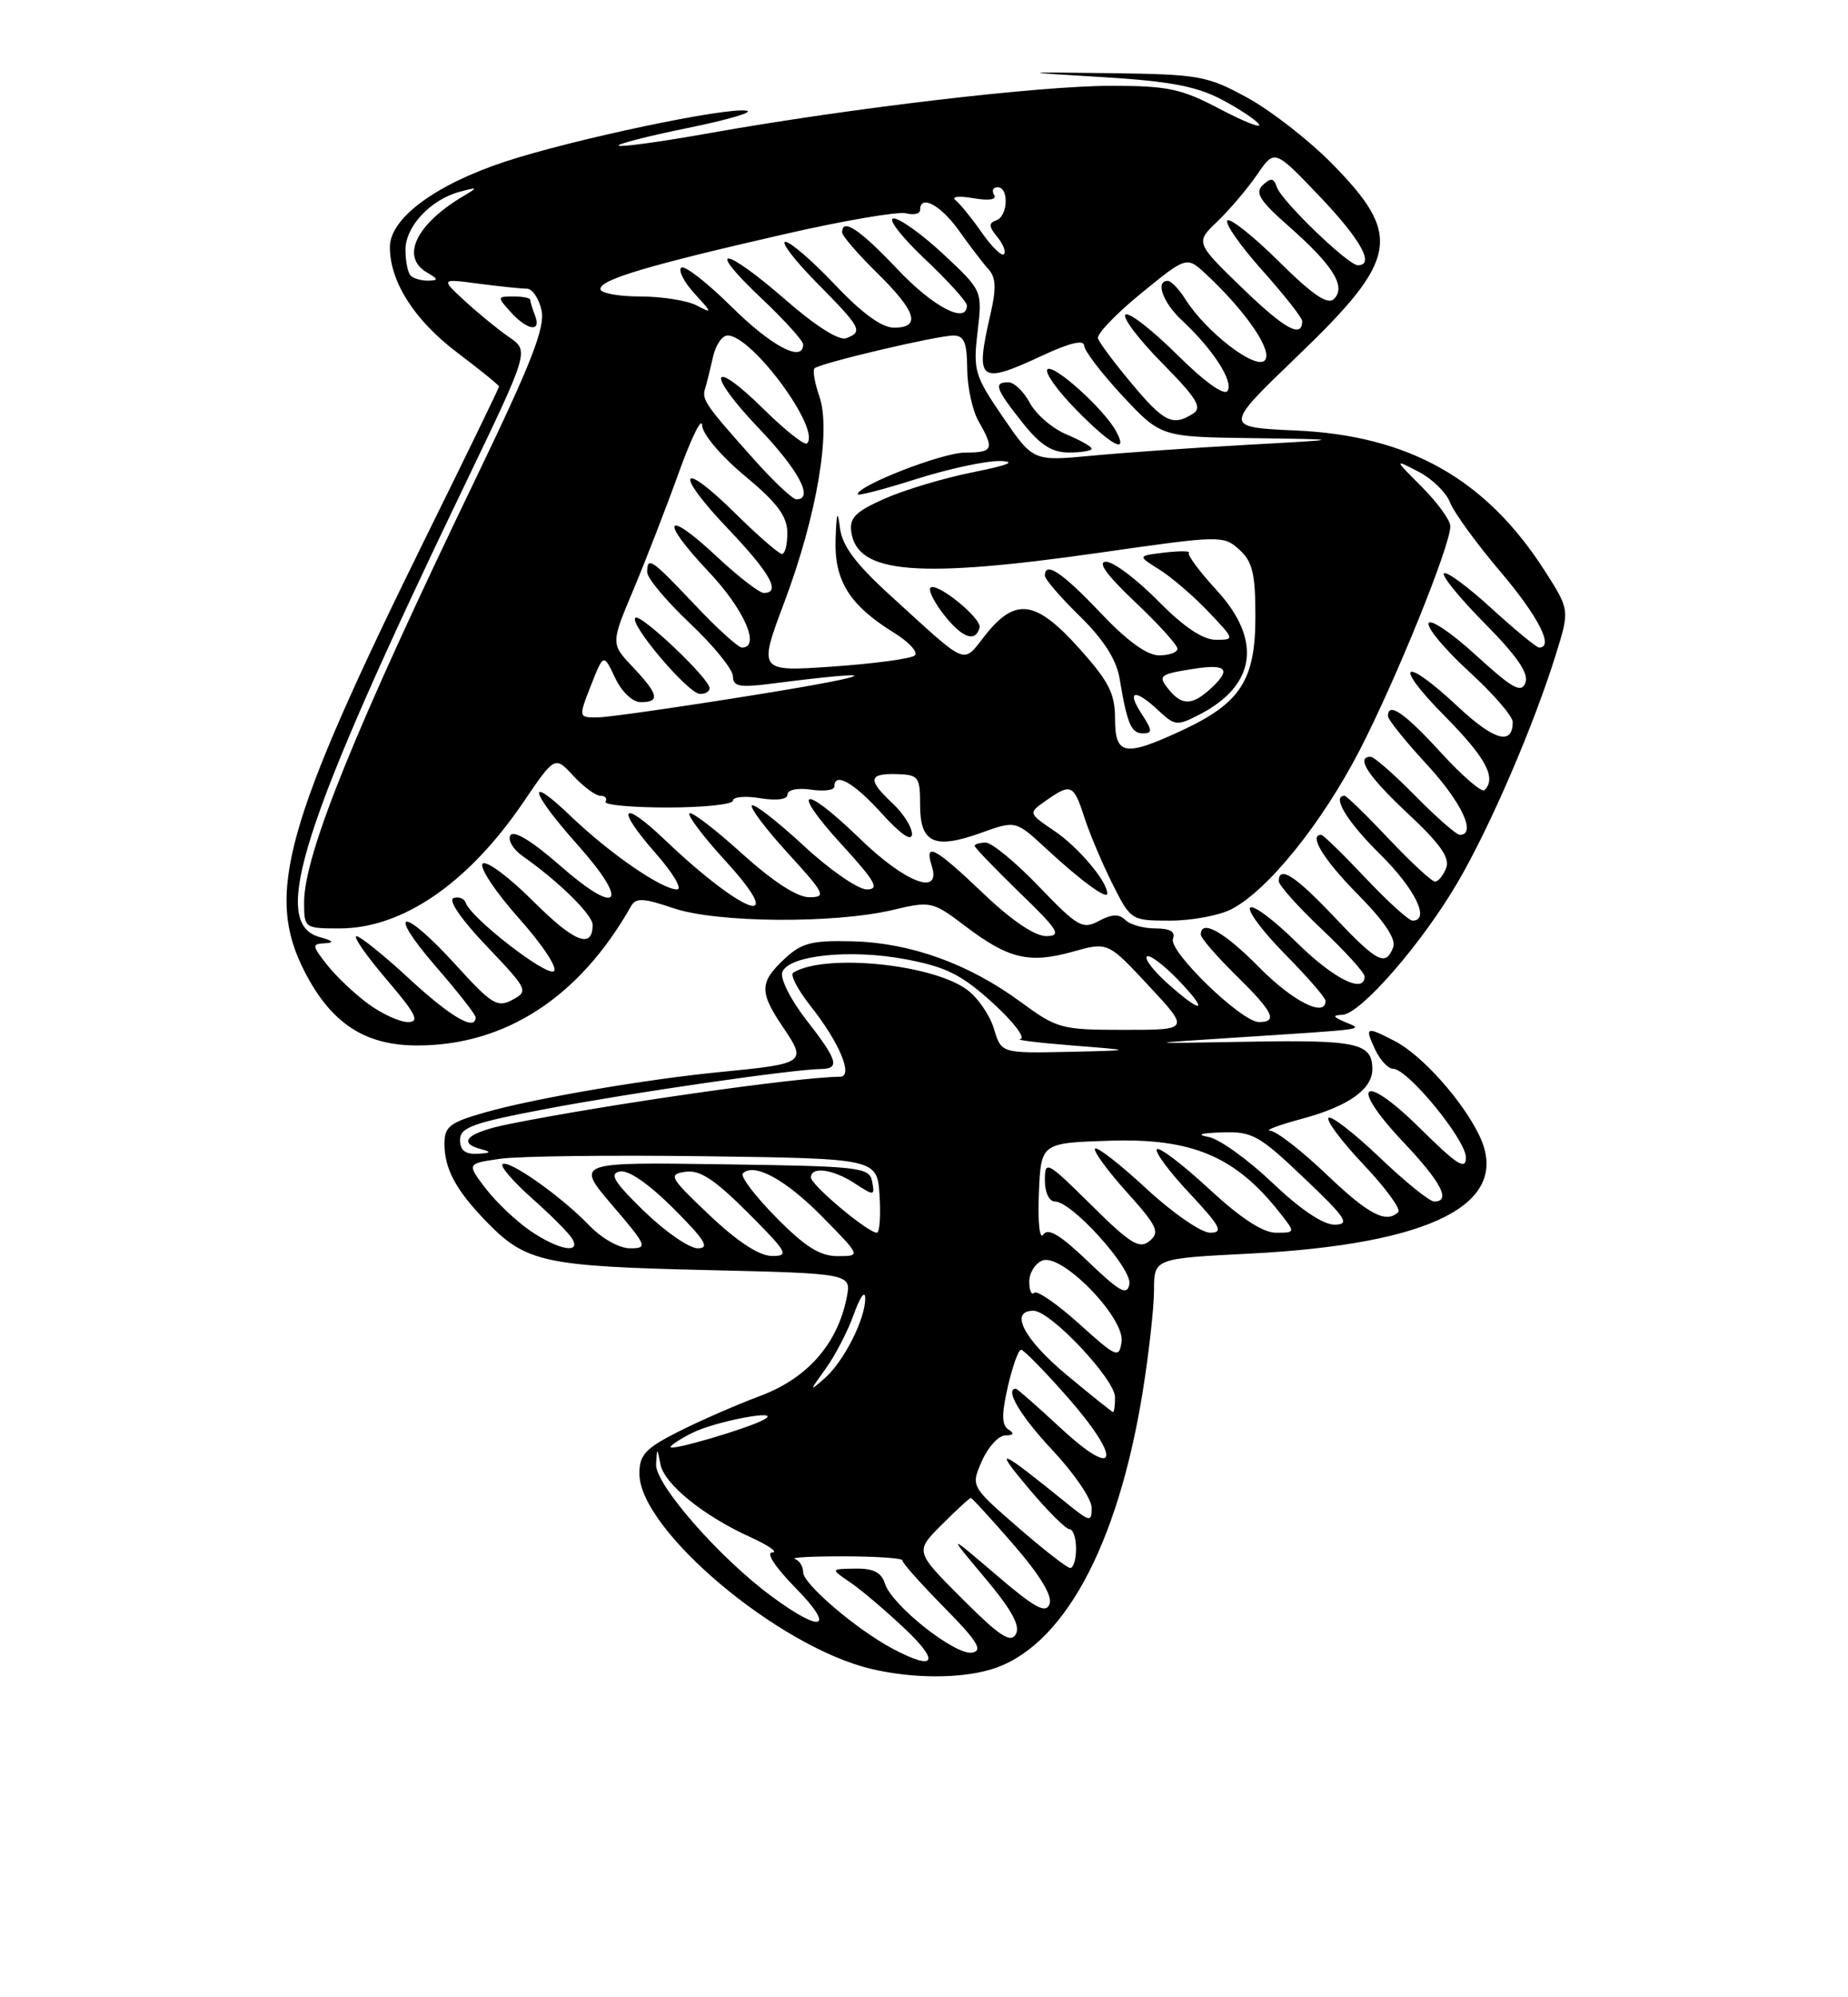 <?xml version="1.0" encoding="UTF-8" standalone="no"?>
<!DOCTYPE svg PUBLIC "-//W3C//DTD SVG 1.1//EN" "http://www.w3.org/Graphics/SVG/1.1/DTD/svg11.dtd" >
<svg xmlns="http://www.w3.org/2000/svg" xmlns:xlink="http://www.w3.org/1999/xlink" version="1.1" viewBox="0 0 237 256">
 <g >
 <path fill="currentColor"
d=" M 126.94 214.02 C 136.17 211.37 143.29 198.46 146.53 178.50 C 147.33 173.55 147.99 167.66 148.00 165.40 C 148.00 161.30 148.00 161.30 160.25 160.68 C 183.70 159.48 193.88 154.27 189.74 145.59 C 187.61 141.11 182.36 135.24 178.90 133.45 C 175.17 131.52 175.00 131.59 176.34 134.49 C 176.98 135.86 178.02 136.99 178.67 136.99 C 180.54 137.00 188.00 146.09 188.00 148.36 C 188.00 150.04 186.87 149.32 182.12 144.62 C 174.75 137.32 172.84 138.83 179.94 146.35 C 184.85 151.54 186.13 154.00 183.93 154.00 C 183.33 154.00 180.18 151.45 176.92 148.34 C 173.66 145.23 170.71 142.95 170.38 143.28 C 170.05 143.62 172.08 146.32 174.88 149.28 C 177.69 152.25 179.69 154.98 179.33 155.34 C 177.79 156.87 175.52 155.69 170.09 150.50 C 166.91 147.47 163.68 144.97 162.91 144.93 C 162.13 144.90 163.96 144.21 166.96 143.40 C 172.89 141.81 176.00 139.62 176.00 137.05 C 176.00 133.70 174.07 133.27 160.19 133.52 C 146.50 133.76 146.50 133.76 158.00 133.02 C 175.89 131.86 174.83 132.00 172.50 131.00 C 170.92 130.32 170.85 130.13 172.16 130.07 C 174.49 129.97 182.39 120.90 186.96 113.06 C 191.12 105.95 196.72 92.95 199.55 83.83 C 201.31 78.16 201.31 78.16 198.09 73.13 C 190.54 61.38 180.69 55.83 166.21 55.18 C 156.91 54.76 156.91 54.76 166.41 45.63 C 179.39 33.16 179.91 30.18 170.72 20.87 C 167.80 17.92 162.96 14.16 159.96 12.52 C 154.82 9.71 153.79 9.53 142.50 9.38 C 130.50 9.23 130.50 9.23 141.50 9.89 C 150.01 10.41 153.45 11.06 156.68 12.76 C 158.98 13.98 161.14 15.41 161.47 15.95 C 161.80 16.49 159.54 15.60 156.44 13.97 C 151.49 11.36 149.77 11.00 142.44 11.00 C 133.31 11.00 109.08 13.85 91.12 17.04 C 84.85 18.16 79.56 18.89 79.34 18.67 C 79.13 18.46 83.12 17.44 88.21 16.40 C 93.31 15.37 96.70 14.37 95.76 14.19 C 93.22 13.70 73.60 17.83 64.86 20.69 C 55.87 23.64 50.00 27.97 50.00 31.67 C 50.00 36.12 53.16 41.06 58.65 45.20 C 61.59 47.42 64.00 49.38 64.00 49.54 C 64.00 49.71 59.74 58.49 54.52 69.05 C 36.50 105.60 33.98 114.64 39.06 124.52 C 42.48 131.18 46.79 134.00 53.52 134.00 C 64.82 134.00 74.33 127.81 80.92 116.16 C 81.55 115.05 82.49 115.09 86.38 116.41 C 91.93 118.29 106.95 118.41 114.50 116.63 C 119.39 115.47 119.59 115.52 123.83 118.73 C 129.35 122.91 132.01 123.54 137.58 121.98 C 142.08 120.72 142.08 120.72 147.33 126.36 C 152.58 132.00 152.58 132.00 144.17 132.00 C 136.09 132.00 135.58 131.86 130.85 128.39 C 124.22 123.52 116.76 120.84 109.34 120.65 C 104.07 120.52 102.80 120.85 100.59 122.92 C 97.37 125.94 97.36 127.16 100.50 131.78 C 103.48 136.18 103.24 136.35 92.50 137.39 C 82.91 138.32 68.58 140.77 62.25 142.57 C 57.69 143.86 57.00 144.39 57.00 146.59 C 57.00 149.83 58.47 152.56 62.44 156.64 C 67.42 161.77 69.83 162.30 90.35 162.78 C 109.21 163.22 109.21 163.22 108.58 166.34 C 107.39 172.28 103.54 176.65 97.52 178.91 C 94.46 180.05 89.72 182.12 86.98 183.51 C 82.76 185.65 82.00 186.47 82.00 188.88 C 82.00 196.10 99.83 211.11 111.75 213.91 C 116.95 215.14 122.88 215.18 126.94 214.02 Z  M 114.50 211.33 C 109.86 208.87 103.00 203.02 103.00 201.52 C 103.00 200.77 102.52 200.01 101.94 199.81 C 101.36 199.62 104.24 199.47 108.35 199.48 C 112.46 199.49 115.78 199.72 115.73 200.00 C 115.68 200.28 118.08 202.97 121.05 205.99 C 125.34 210.33 126.10 211.55 124.69 211.82 C 122.55 212.23 114.38 205.78 113.49 202.98 C 113.04 201.54 112.01 201.01 109.68 201.05 C 106.50 201.10 106.50 201.10 109.00 202.79 C 110.38 203.72 113.53 206.39 116.00 208.72 C 120.61 213.06 119.94 214.21 114.50 211.33 Z  M 123.39 204.91 C 117.34 198.86 117.34 198.86 120.77 195.43 C 122.66 193.54 124.34 192.00 124.50 192.00 C 124.67 192.00 127.14 194.70 130.01 198.01 C 133.40 201.92 135.00 204.57 134.60 205.60 C 134.11 206.87 132.72 206.10 127.75 201.85 C 121.50 196.51 121.50 196.51 126.31 202.24 C 129.74 206.32 130.88 208.39 130.28 209.46 C 129.61 210.65 128.20 209.72 123.39 204.91 Z  M 99.00 204.64 C 92.29 199.71 83.98 190.22 84.14 187.67 C 84.27 185.50 84.27 185.50 84.70 187.68 C 85.19 190.22 90.21 194.29 96.24 197.02 C 98.58 198.09 99.84 198.97 99.04 198.98 C 98.19 198.99 99.42 200.87 102.00 203.50 C 107.18 208.78 105.50 209.42 99.00 204.64 Z  M 130.50 195.72 C 124.50 190.50 124.50 190.50 125.93 187.25 C 126.72 185.46 128.07 183.99 128.93 183.98 C 130.00 183.97 130.13 183.73 129.33 183.23 C 128.46 182.67 128.44 181.29 129.25 177.74 C 129.85 175.13 130.61 173.00 130.95 173.00 C 131.28 173.00 133.94 175.71 136.85 179.01 C 143.95 187.09 143.40 189.86 136.04 183.05 C 133.04 180.27 130.46 178.00 130.29 178.00 C 128.79 178.00 130.89 181.53 135.00 185.90 C 137.75 188.83 140.00 192.13 140.00 193.24 C 140.00 195.14 139.81 195.10 136.75 192.63 C 128.02 185.57 127.32 185.30 131.91 190.76 C 134.33 193.64 136.69 196.00 137.16 196.00 C 137.62 196.00 138.00 197.12 138.00 198.50 C 138.00 199.88 137.66 200.99 137.25 200.97 C 136.84 200.96 133.80 198.59 130.50 195.72 Z  M 86.00 185.47 C 86.00 185.24 87.24 184.43 88.75 183.67 C 91.76 182.15 100.50 180.52 98.00 181.94 C 96.03 183.06 86.00 186.01 86.00 185.47 Z  M 136.81 176.24 C 131.29 171.64 129.40 168.00 132.54 168.00 C 134.71 168.00 143.00 176.79 143.00 179.09 C 143.00 180.14 142.89 180.99 142.75 180.99 C 142.61 180.98 139.94 178.84 136.81 176.24 Z  M 105.89 175.43 C 107.11 173.74 108.74 170.59 109.51 168.43 C 110.28 166.27 110.93 165.33 110.96 166.35 C 111.02 168.97 108.24 174.49 105.76 176.66 C 103.77 178.40 103.78 178.34 105.89 175.43 Z  M 138.39 169.67 C 135.57 167.13 132.99 165.35 132.64 165.70 C 132.29 166.05 132.00 165.41 132.00 164.27 C 132.00 163.14 132.76 161.92 133.69 161.56 C 136.19 160.61 144.29 168.93 143.84 171.99 C 143.52 174.14 143.20 174.01 138.39 169.67 Z  M 139.56 161.71 C 135.98 158.28 134.40 157.33 133.80 158.24 C 133.33 158.96 133.08 156.69 133.23 153.00 C 133.50 146.50 133.50 146.50 142.23 146.21 C 152.88 145.86 158.43 148.20 164.13 155.44 C 166.15 158.00 166.15 158.00 163.63 158.00 C 161.96 158.00 159.07 156.11 155.03 152.36 C 151.68 149.26 148.68 146.98 148.37 147.30 C 148.05 147.61 149.93 150.15 152.54 152.93 C 156.54 157.21 156.95 158.00 155.19 158.00 C 154.05 158.00 150.37 155.46 147.03 152.36 C 143.68 149.26 140.72 146.95 140.44 147.22 C 140.17 147.50 141.98 149.98 144.46 152.75 C 148.42 157.15 148.79 157.93 147.44 159.05 C 146.13 160.14 145.00 159.45 139.95 154.45 C 134.25 148.81 134.00 148.68 134.00 151.28 C 134.00 152.84 134.55 154.00 135.29 154.00 C 137.48 154.00 145.22 162.60 144.84 164.60 C 144.55 166.11 143.62 165.60 139.56 161.71 Z  M 91.00 155.76 C 85.86 150.89 85.66 150.53 87.90 150.19 C 89.73 149.91 91.62 151.15 95.89 155.41 C 101.00 160.52 101.27 161.00 98.99 160.98 C 97.37 160.97 94.57 159.14 91.00 155.76 Z  M 99.52 156.02 C 96.83 153.29 94.91 150.76 95.26 150.40 C 96.70 148.97 100.77 151.19 105.46 155.96 C 110.42 161.00 110.42 161.00 107.42 161.00 C 105.15 161.00 103.24 159.80 99.52 156.02 Z  M 68.00 157.75 C 66.19 156.51 63.62 154.07 62.28 152.32 C 59.85 149.14 59.85 149.14 64.18 148.52 C 66.55 148.18 78.40 148.04 90.50 148.20 C 112.50 148.50 112.50 148.50 112.80 153.25 C 112.97 155.86 112.81 158.00 112.45 158.00 C 111.30 158.00 104.00 151.88 104.00 150.92 C 104.00 149.46 106.84 149.85 109.64 151.69 C 112.11 153.30 112.20 153.29 111.85 151.44 C 111.50 149.61 110.36 149.48 92.64 149.23 C 73.81 148.96 73.81 148.96 78.52 154.48 C 82.99 159.70 83.11 160.00 80.81 160.00 C 79.41 160.00 77.16 158.73 75.52 157.02 C 71.98 153.33 65.15 148.52 64.44 149.23 C 64.15 149.52 65.87 151.50 68.27 153.63 C 70.67 155.76 72.96 158.06 73.37 158.75 C 74.58 160.77 71.62 160.22 68.00 157.75 Z  M 82.61 155.25 C 78.73 151.48 78.09 150.43 79.50 150.15 C 80.60 149.93 83.22 151.75 86.38 154.90 C 90.42 158.95 91.07 160.00 89.49 160.00 C 88.39 160.00 85.30 157.86 82.61 155.25 Z  M 163.18 151.60 C 160.05 148.62 156.38 145.99 155.00 145.73 C 153.36 145.43 153.95 145.23 156.72 145.14 C 160.59 145.01 161.48 145.50 167.22 150.97 C 172.64 156.11 173.18 156.94 171.18 156.97 C 169.70 156.99 166.78 155.03 163.18 151.60 Z  M 59.00 146.11 C 59.00 144.49 60.63 143.91 70.25 142.09 C 81.12 140.04 101.66 137.06 105.25 137.02 C 107.77 136.99 107.45 135.91 103.38 130.69 C 101.38 128.11 100.02 125.40 100.33 124.59 C 101.16 122.42 109.13 121.61 116.25 122.97 C 121.39 123.95 123.36 124.95 127.35 128.58 C 130.01 131.01 131.59 133.08 130.85 133.18 C 130.11 133.28 133.10 133.65 137.50 134.00 C 145.50 134.63 145.50 134.63 136.96 134.82 C 128.41 135.00 128.41 135.00 127.46 131.83 C 126.93 130.09 125.38 127.84 124.00 126.84 C 119.49 123.54 105.73 122.19 101.73 124.67 C 101.30 124.93 102.30 126.85 103.94 128.93 C 107.67 133.63 109.48 138.00 107.73 138.01 C 102.34 138.04 77.77 141.56 65.25 144.08 C 59.95 145.15 58.53 146.47 61.75 147.31 C 63.07 147.65 62.94 147.80 61.25 147.88 C 59.67 147.97 59.00 147.44 59.00 146.11 Z  M 47.21 128.66 C 45.46 127.37 43.09 125.12 41.94 123.66 C 39.99 121.17 39.97 120.99 41.68 120.90 C 42.92 120.83 42.71 120.58 41.00 120.11 C 34.58 118.34 38.59 105.83 59.56 62.24 C 67.86 44.99 67.86 44.99 65.33 43.24 C 63.93 42.28 61.38 40.20 59.65 38.61 C 56.50 35.71 56.50 35.71 61.39 36.36 C 64.08 36.71 66.86 37.00 67.56 37.00 C 68.26 37.00 69.12 38.25 69.45 39.78 C 69.93 41.97 68.16 46.50 61.16 61.03 C 45.49 93.51 39.00 109.52 39.00 115.66 C 39.00 118.96 39.06 119.00 43.54 119.00 C 51.63 119.00 60.08 113.19 67.16 102.76 C 71.16 96.88 71.16 96.88 73.53 99.44 C 74.84 100.85 76.40 102.00 77.01 102.00 C 77.62 102.00 77.91 102.34 77.66 102.75 C 77.41 103.16 80.98 103.50 85.60 103.50 C 90.22 103.50 94.00 103.10 94.00 102.62 C 94.00 102.13 95.58 101.99 97.50 102.31 C 99.64 102.65 101.00 102.47 101.00 101.82 C 101.00 101.23 102.29 100.96 104.00 101.21 C 105.65 101.46 107.00 101.28 107.00 100.83 C 107.00 98.89 109.49 100.29 113.07 104.25 C 115.50 106.93 116.93 107.92 116.96 106.92 C 116.98 106.06 115.88 104.29 114.50 103.00 C 111.24 99.94 111.35 99.12 115.00 99.22 C 117.80 99.30 118.00 99.56 118.00 103.18 C 118.00 108.07 119.83 108.90 125.81 106.75 C 130.26 105.16 130.26 105.16 134.11 108.72 C 138.57 112.85 142.00 115.37 142.00 114.52 C 142.00 112.97 138.32 108.61 135.26 106.53 C 131.85 104.22 131.85 104.22 134.15 102.61 C 137.35 100.37 137.69 100.51 139.06 104.75 C 139.73 106.81 141.34 110.64 142.65 113.25 C 145.02 117.97 145.06 118.00 150.07 118.00 C 152.83 118.00 156.37 117.34 157.92 116.54 C 162.60 114.12 169.52 105.54 174.39 96.12 C 179.07 87.04 186.00 69.94 186.00 67.45 C 186.00 66.69 184.37 64.44 182.38 62.44 C 178.76 58.82 178.76 58.82 181.92 60.46 C 183.66 61.36 185.48 63.13 185.96 64.39 C 186.44 65.65 189.34 69.65 192.42 73.27 C 197.30 79.03 199.33 83.00 197.39 83.00 C 197.05 83.00 194.30 80.73 191.26 77.96 C 188.23 75.19 185.49 73.17 185.18 73.49 C 184.87 73.80 187.24 76.70 190.45 79.94 C 194.57 84.11 196.09 86.33 195.63 87.51 C 195.10 88.89 193.98 88.27 189.28 83.98 C 186.15 81.11 183.41 79.27 183.21 79.88 C 183.00 80.49 185.35 83.29 188.42 86.10 C 191.49 88.90 194.00 91.80 194.00 92.54 C 194.00 95.58 191.62 94.92 186.99 90.59 C 179.91 83.96 178.51 84.94 185.28 91.78 C 190.56 97.12 191.96 99.71 190.38 101.28 C 190.04 101.62 187.52 99.45 184.78 96.45 C 180.13 91.36 178.00 89.90 178.00 91.79 C 178.00 92.23 180.25 95.02 183.00 98.00 C 187.45 102.82 189.41 107.00 187.21 107.00 C 186.78 107.00 184.21 104.75 181.50 102.00 C 178.79 99.25 176.22 97.00 175.79 97.00 C 173.80 97.00 175.45 99.50 180.57 104.29 C 184.70 108.14 185.97 109.96 185.47 111.25 C 185.09 112.21 184.45 113.00 184.04 113.00 C 183.63 113.00 180.95 110.53 178.09 107.50 C 175.23 104.47 172.69 102.00 172.44 102.00 C 170.74 102.00 172.76 105.33 177.00 109.50 C 181.47 113.90 183.47 118.00 181.15 118.00 C 180.67 118.00 177.95 115.53 175.09 112.50 C 172.23 109.47 169.69 107.00 169.44 107.00 C 167.79 107.00 169.75 110.20 174.14 114.64 C 177.55 118.09 179.07 120.37 178.67 121.42 C 177.71 123.92 176.63 123.36 171.09 117.50 C 166.12 112.25 164.00 110.88 164.00 112.94 C 164.00 113.46 166.48 116.23 169.50 119.09 C 172.53 121.95 175.00 124.67 175.00 125.15 C 175.00 127.45 171.03 125.47 166.31 120.81 C 163.41 117.95 160.73 115.94 160.33 116.33 C 159.94 116.73 161.95 119.41 164.81 122.31 C 167.66 125.20 170.00 127.89 170.00 128.28 C 170.00 130.48 165.80 128.36 161.50 124.00 C 157.01 119.44 154.00 117.75 154.00 119.79 C 154.00 120.23 156.03 122.57 158.50 125.00 C 163.29 129.70 163.93 131.00 161.46 131.00 C 159.22 131.00 149.82 121.90 150.43 120.33 C 150.78 119.42 150.06 119.00 148.17 119.00 C 146.65 119.00 144.91 118.51 144.31 117.91 C 143.52 117.12 142.58 117.15 140.93 118.04 C 138.83 119.16 138.21 118.80 133.24 113.63 C 130.27 110.53 127.19 108.00 126.42 108.00 C 125.64 108.00 125.00 108.19 125.00 108.42 C 125.00 108.64 127.59 111.33 130.75 114.40 C 135.77 119.25 136.20 119.96 134.18 119.98 C 132.71 119.99 129.73 117.98 126.09 114.50 C 119.89 108.59 118.50 107.85 119.50 111.00 C 120.74 114.92 116.13 113.16 110.27 107.49 C 102.88 100.33 101.23 100.91 107.98 108.29 C 112.29 113.00 112.84 114.00 111.16 114.00 C 110.03 114.00 106.37 111.46 103.03 108.36 C 99.68 105.26 96.71 102.96 96.43 103.24 C 96.15 103.52 98.23 106.28 101.06 109.37 C 105.82 114.59 106.02 115.00 103.77 115.00 C 102.22 115.00 99.09 112.96 95.13 109.38 C 91.71 106.28 88.69 103.98 88.42 104.25 C 88.14 104.52 90.23 107.28 93.06 110.37 C 101.25 119.34 95.41 117.30 85.27 107.65 C 79.68 102.33 78.89 103.45 84.07 109.35 C 86.33 111.91 87.56 114.00 86.82 114.00 C 84.88 114.00 78.20 109.40 73.25 104.66 C 67.35 99.00 67.92 101.39 74.14 108.36 C 80.84 115.88 79.34 117.54 71.82 110.94 C 68.27 107.83 65.89 106.37 65.46 107.06 C 65.09 107.66 65.80 108.87 67.04 109.74 C 71.64 112.96 76.00 117.25 76.00 118.54 C 76.00 121.71 73.63 120.76 68.36 115.49 C 65.27 112.40 62.36 110.24 61.90 110.70 C 61.44 111.16 63.53 114.31 66.55 117.70 C 69.63 121.16 71.59 124.14 71.02 124.49 C 69.99 125.12 60.39 117.66 59.74 115.73 C 59.55 115.16 58.84 114.89 58.17 115.11 C 57.43 115.36 59.16 117.86 62.40 121.26 C 67.70 126.82 67.80 127.04 65.72 128.15 C 63.78 129.19 63.05 128.73 58.43 123.65 C 51.61 116.15 49.38 116.35 55.90 123.89 C 58.71 127.12 61.00 130.05 61.00 130.39 C 61.00 132.21 57.83 130.38 52.54 125.50 C 49.27 122.47 46.20 120.00 45.72 120.00 C 45.24 120.00 46.96 122.47 49.54 125.50 C 53.36 129.97 53.88 131.00 52.32 131.00 C 51.26 131.00 48.96 129.94 47.21 128.66 Z  M 68.61 40.42 C 68.27 39.55 68.00 38.65 68.00 38.42 C 68.00 38.19 67.03 38.00 65.85 38.00 C 63.75 38.00 63.74 38.06 65.50 40.00 C 67.66 42.39 69.46 42.63 68.61 40.42 Z  M 149.77 126.08 C 147.97 124.48 146.76 122.91 147.07 122.60 C 147.38 122.29 149.16 123.60 151.01 125.51 C 155.11 129.75 154.29 130.12 149.77 126.08 Z  M 143.00 92.11 C 143.00 88.89 142.20 87.33 138.41 83.11 C 132.85 76.92 130.25 76.54 126.40 81.36 C 123.36 85.18 124.37 85.59 114.31 76.44 C 109.72 72.27 108.01 69.98 107.72 67.65 C 107.42 65.27 107.28 65.63 107.16 69.12 C 106.98 74.41 108.94 77.56 114.59 81.06 C 116.55 82.26 117.78 83.59 117.32 84.01 C 116.87 84.42 112.17 85.06 106.87 85.43 C 97.24 86.10 97.24 86.10 100.59 77.18 C 104.76 66.09 106.61 55.19 105.08 50.80 C 104.48 49.08 104.20 47.47 104.46 47.21 C 105.11 46.56 120.11 43.02 122.25 43.01 C 123.64 43.00 124.01 43.88 124.04 47.25 C 124.05 49.59 124.71 52.62 125.50 54.00 C 127.55 57.59 127.38 58.00 123.75 58.01 C 120.85 58.02 110.00 62.23 110.00 63.35 C 110.00 63.59 113.39 62.71 117.54 61.39 C 121.68 60.08 126.52 59.04 128.29 59.09 C 130.43 59.16 129.27 59.63 124.81 60.52 C 121.14 61.25 116.04 62.77 113.49 63.90 C 109.71 65.57 108.91 66.37 109.18 68.20 C 109.94 73.55 117.69 74.18 141.18 70.82 C 156.52 68.62 156.91 68.61 158.93 70.44 C 160.63 71.98 161.00 73.51 161.00 79.02 C 161.00 87.18 159.11 90.11 151.58 93.62 C 144.23 97.04 143.00 96.82 143.00 92.11 Z  M 146.41 91.50 C 144.42 88.46 145.56 88.24 148.58 91.08 C 150.67 93.04 150.97 93.06 153.84 91.58 C 161.10 87.83 161.89 82.01 156.01 75.63 C 153.82 73.25 152.23 71.10 152.48 70.86 C 152.72 70.61 151.33 70.60 149.39 70.82 C 145.86 71.24 145.86 71.24 148.68 73.00 C 150.23 73.96 153.05 76.39 154.95 78.38 C 158.37 81.98 158.38 82.00 155.91 82.00 C 154.25 82.00 151.79 80.34 148.50 77.00 C 145.79 74.25 142.80 72.00 141.85 72.00 C 140.69 72.00 141.92 73.70 145.56 77.15 C 148.55 79.97 151.00 82.67 151.00 83.15 C 151.00 83.62 149.94 84.00 148.65 84.00 C 147.09 84.00 144.53 82.14 141.09 78.50 C 136.24 73.38 134.00 71.89 134.00 73.79 C 134.00 74.23 136.02 76.57 138.49 78.99 C 141.55 81.99 143.17 84.54 143.58 86.95 C 144.56 92.82 145.07 94.00 146.59 94.00 C 147.82 94.00 147.79 93.60 146.41 91.50 Z  M 125.63 80.44 C 125.94 79.28 120.12 74.55 119.33 75.33 C 119.02 75.65 119.83 77.25 121.13 78.89 C 123.43 81.79 125.11 82.37 125.63 80.44 Z  M 75.78 87.87 C 77.40 83.75 77.40 83.75 78.88 86.87 C 79.74 88.69 81.13 90.00 82.18 90.00 C 84.69 90.00 84.46 88.99 81.16 85.50 C 78.32 82.50 78.32 82.50 81.27 75.50 C 82.88 71.65 85.50 64.90 87.08 60.50 C 88.67 56.10 90.00 53.40 90.04 54.50 C 90.09 55.64 92.45 58.44 95.53 61.00 C 99.65 64.42 100.95 66.16 100.97 68.25 C 100.99 69.76 100.68 71.00 100.28 71.00 C 99.89 71.00 97.20 68.66 94.31 65.81 C 87.16 58.75 86.37 60.44 93.38 67.79 C 98.77 73.44 100.20 76.00 97.96 76.00 C 97.38 76.00 94.68 73.91 91.94 71.35 C 85.26 65.10 84.49 66.52 90.89 73.29 C 95.44 78.10 97.59 83.00 95.15 83.00 C 94.67 83.00 91.95 80.53 89.09 77.50 C 83.52 71.61 83.00 71.26 83.00 73.35 C 83.00 74.10 85.47 77.05 88.50 79.91 C 91.53 82.77 94.00 85.82 94.00 86.69 C 94.00 87.98 94.84 88.15 98.75 87.65 C 113.71 85.73 113.02 86.45 97.50 88.96 C 87.60 90.56 78.30 91.90 76.83 91.94 C 74.16 92.00 74.16 92.00 75.78 87.87 Z  M 91.00 88.21 C 91.00 86.97 82.11 78.56 81.48 79.19 C 80.68 79.98 88.22 88.86 89.75 88.94 C 90.44 88.97 91.00 88.64 91.00 88.21 Z  M 96.89 59.10 C 90.43 51.88 89.98 51.23 90.43 49.80 C 90.65 49.09 91.10 47.26 91.44 45.75 C 91.77 44.24 92.61 43.00 93.32 43.00 C 96.44 43.00 105.31 55.03 103.50 56.83 C 103.20 57.13 100.72 55.18 98.00 52.50 C 91.04 45.64 90.47 47.72 97.34 54.92 C 102.46 60.29 104.42 64.00 102.14 64.00 C 101.66 64.00 99.30 61.79 96.89 59.10 Z  M 128.62 53.46 C 124.99 48.16 124.79 47.49 125.37 42.54 C 125.99 37.26 125.99 37.26 121.04 32.63 C 118.31 30.08 115.42 28.00 114.60 28.00 C 113.79 28.00 115.57 30.32 118.56 33.15 C 121.55 35.97 124.00 38.67 124.00 39.15 C 124.00 41.61 119.68 39.36 115.09 34.50 C 110.24 29.38 108.00 27.89 108.00 29.79 C 108.00 30.23 110.03 32.57 112.50 35.00 C 117.52 39.93 118.16 42.00 114.65 42.00 C 113.09 42.00 110.53 40.14 107.09 36.50 C 104.23 33.48 101.37 31.00 100.73 31.00 C 100.09 31.00 101.92 33.38 104.78 36.28 C 110.47 42.04 110.72 42.51 108.52 43.35 C 107.62 43.70 104.60 41.79 100.78 38.46 C 92.84 31.54 90.31 31.29 97.56 38.15 C 100.55 40.97 103.00 43.67 103.00 44.15 C 103.00 46.53 98.94 44.39 93.81 39.31 C 90.64 36.18 87.74 33.93 87.36 34.31 C 86.97 34.69 87.75 36.19 89.08 37.64 C 91.37 40.14 91.39 40.21 89.32 39.14 C 88.11 38.51 84.85 38.00 82.07 38.00 C 79.28 38.00 77.00 37.57 77.00 37.04 C 77.00 35.83 83.07 34.02 100.57 30.02 C 108.16 28.28 115.19 27.08 116.19 27.34 C 117.18 27.60 118.00 27.40 118.00 26.91 C 118.00 24.86 120.66 26.28 123.00 29.59 C 124.38 31.53 126.07 33.74 126.77 34.51 C 127.72 35.55 127.79 36.96 127.04 40.20 C 125.02 48.97 125.52 49.37 133.75 45.54 C 137.19 43.94 139.01 43.51 139.04 44.30 C 139.06 44.96 141.28 47.86 143.97 50.75 C 148.87 56.00 148.87 56.00 160.69 56.16 C 172.50 56.32 172.50 56.32 160.00 57.01 C 153.12 57.39 144.12 58.02 140.00 58.41 C 132.50 59.12 132.50 59.12 128.62 53.46 Z  M 140.00 57.51 C 140.00 57.25 138.54 56.42 136.75 55.67 C 134.96 54.92 132.86 53.11 132.08 51.65 C 131.30 50.19 130.06 49.00 129.33 49.00 C 127.39 49.00 127.65 49.78 131.08 54.11 C 133.40 57.04 134.89 58.00 137.08 58.00 C 138.69 58.00 140.00 57.78 140.00 57.51 Z  M 143.12 55.25 C 141.57 52.41 135.09 46.58 134.33 47.34 C 133.94 47.73 135.60 50.06 138.02 52.52 C 142.54 57.13 144.80 58.34 143.12 55.25 Z  M 145.15 49.18 C 142.94 46.54 140.98 43.92 140.81 43.37 C 140.64 42.82 143.13 40.22 146.34 37.60 C 152.19 32.83 152.19 32.83 154.69 35.16 C 159.86 39.98 163.32 45.08 162.19 46.21 C 160.98 47.42 154.64 42.52 152.02 38.35 C 151.20 37.06 150.19 36.00 149.77 36.00 C 148.13 36.00 149.12 38.77 151.60 41.08 C 155.55 44.76 158.20 48.86 157.44 50.09 C 157.02 50.77 154.51 48.98 150.91 45.41 C 147.69 42.22 144.73 39.94 144.33 40.33 C 143.94 40.73 146.07 43.53 149.06 46.56 C 153.50 51.06 154.23 52.25 153.00 53.02 C 150.40 54.67 149.29 54.13 145.15 49.18 Z  M 159.37 36.97 C 153.29 31.09 153.29 31.09 156.15 28.36 C 157.71 26.86 160.00 24.16 161.23 22.37 C 163.46 19.11 163.46 19.11 169.23 25.16 C 174.51 30.69 176.35 34.00 174.14 34.00 C 172.90 34.00 164.37 25.78 163.76 24.00 C 163.36 22.81 162.98 22.75 161.95 23.72 C 160.90 24.71 161.56 25.74 165.35 29.07 C 170.98 34.03 172.66 36.74 171.08 38.32 C 170.28 39.12 168.36 37.82 164.02 33.52 C 160.74 30.27 157.76 27.91 157.41 28.26 C 157.05 28.62 159.06 31.49 161.88 34.65 C 164.70 37.81 167.00 40.73 167.00 41.14 C 167.00 43.42 164.80 42.21 159.37 36.97 Z  M 52.67 35.33 C 52.30 34.97 52.00 33.47 52.00 32.01 C 52.00 29.01 55.24 25.56 59.00 24.57 C 61.29 23.96 61.33 24.00 59.50 25.09 C 53.36 28.72 51.33 32.93 54.75 34.92 C 56.23 35.78 56.26 35.94 54.92 35.97 C 54.05 35.99 53.03 35.70 52.67 35.33 Z  M 125.91 29.81 C 124.64 27.99 123.12 26.12 122.55 25.67 C 121.97 25.20 122.97 25.08 124.80 25.40 C 126.85 25.75 127.87 25.60 127.49 24.98 C 127.16 24.44 127.36 24.00 127.94 24.00 C 129.43 24.00 129.27 27.74 127.75 28.25 C 126.78 28.58 126.81 29.05 127.89 30.36 C 128.66 31.29 129.04 32.29 128.75 32.58 C 128.46 32.88 127.18 31.63 125.91 29.81 Z  M 149.98 88.48 C 148.41 86.59 148.61 86.42 153.25 85.70 C 157.39 85.07 157.95 85.83 155.17 88.35 C 152.90 90.40 151.60 90.43 149.98 88.48 Z "/>
</g>
</svg>